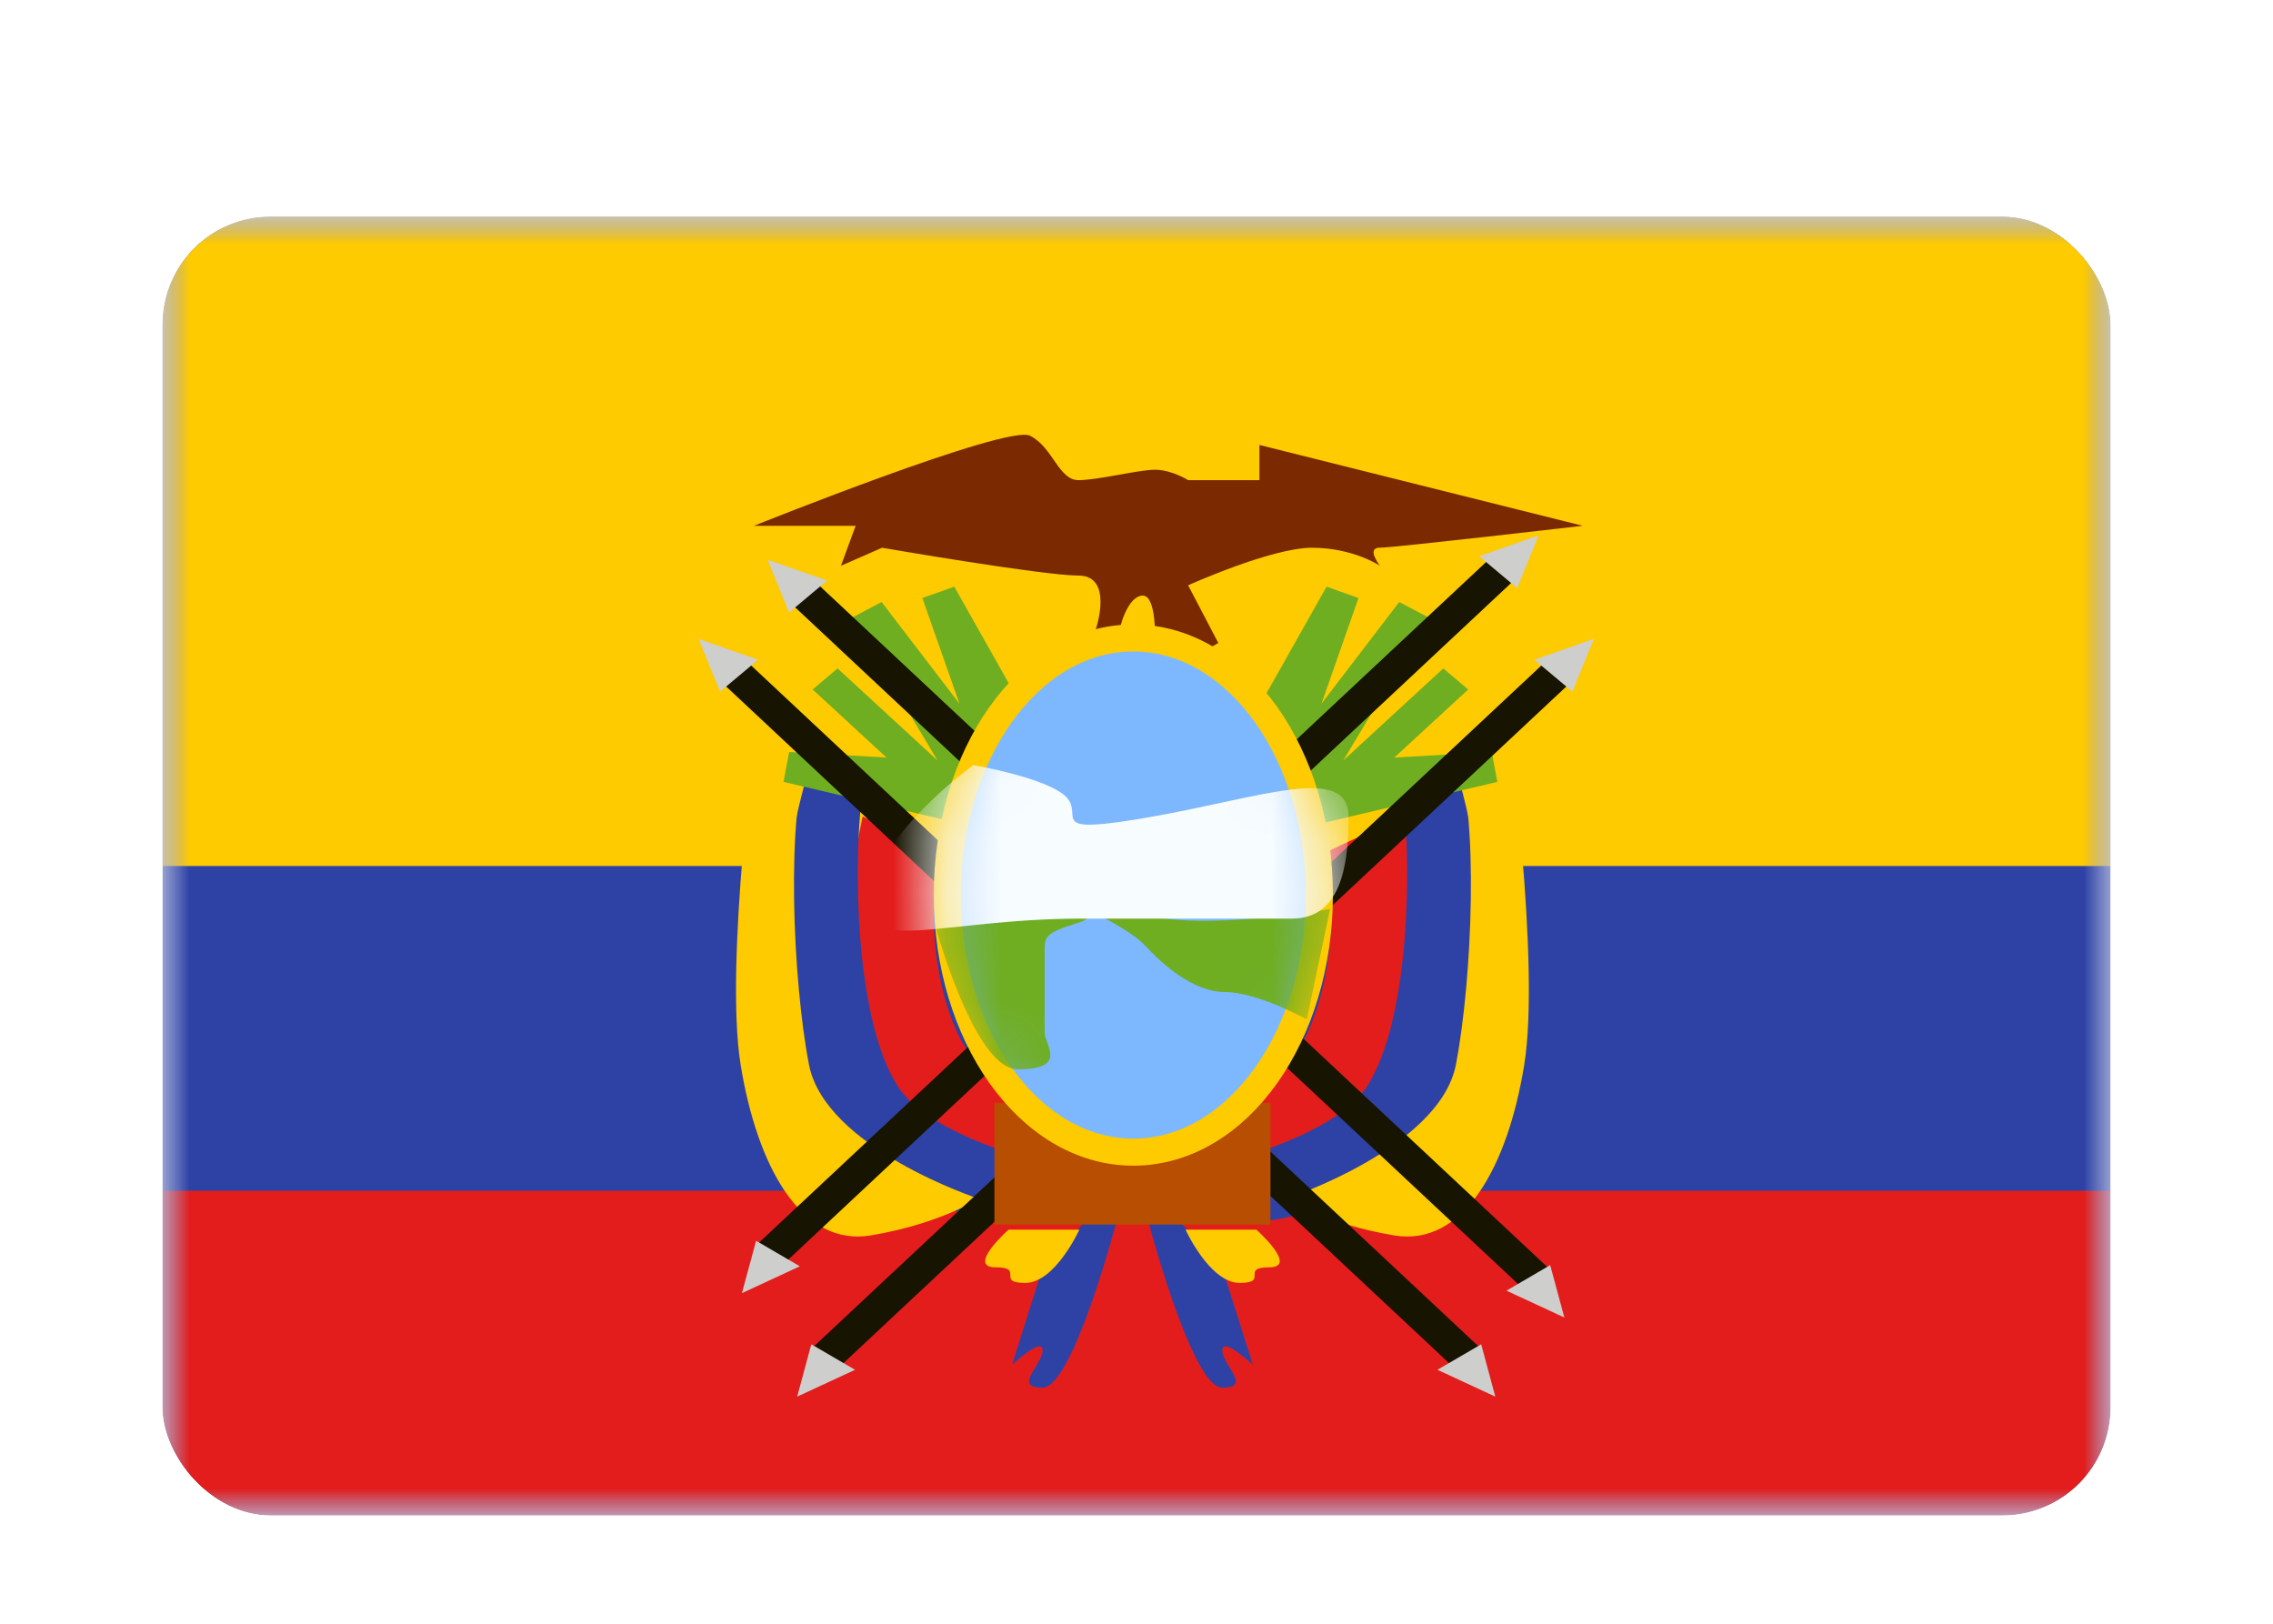 <svg xmlns="http://www.w3.org/2000/svg" fill="none" aria-hidden="true" viewBox="0 0 42 30"><g filter="url(#a)"><g clip-path="url(#b)"><mask id="c" width="36" height="24" x="3" y="2" maskUnits="userSpaceOnUse" style="mask-type:alpha"><path fill="#fff" d="M3 2h36v24H3z"/></mask><g mask="url(#c)"><path fill="#2E42A5" fill-rule="evenodd" d="M3 2v24h36V2H3Z" clip-rule="evenodd"/><mask id="d" width="36" height="24" x="3" y="2" maskUnits="userSpaceOnUse" style="mask-type:alpha"><path fill="#fff" fill-rule="evenodd" d="M3 2v24h36V2H3Z" clip-rule="evenodd"/></mask><g mask="url(#d)"><path fill="#FECA00" fill-rule="evenodd" d="M3 2v12h36V2H3Z" clip-rule="evenodd"/><path fill="#E31D1C" fill-rule="evenodd" d="M3 20v6h36v-6H3Z" clip-rule="evenodd"/><path fill="#7B2900" fill-rule="evenodd" d="M13.932 7.714s4.675-1.877 5.1-1.664c.425.213.528.821.895.821s1.105-.192 1.414-.192c.308 0 .613.192.613.192h1.317v-.65l5.972 1.493s-3.483.405-3.746.405c-.262 0 0 .333 0 .333S25 8.12 24.244 8.12c-.756 0-2.29.694-2.29.694l.558 1.066-.558.314-.613-.314s.04-.876-.225-.876c-.264 0-.456.563-.456.876 0 .314-.733.314-.733.314l.327-.587s.325-.973-.327-.973c-.653 0-3.628-.514-3.628-.514l-.76.333.271-.738h-1.878Z" clip-rule="evenodd"/><path fill="#E31D1C" fill-rule="evenodd" d="M15.94 17.774c-.73-1.458 0-4.688 0-4.688l1.417.662c-.168.753-.194 2.178.337 3.343.53 1.165 2.536 2.082 2.536 2.082s1.012.2-.525.345c-1.538.145-3.036-.286-3.766-1.744Zm3.635 5.743c-.457 0 .914-2.71.914-2.71l.423-.752s.052 3.189-.238 3.462c-.186.175-.397.125-.645.067-.14-.032-.29-.067-.454-.067Z" clip-rule="evenodd"/><path fill="#2E42A5" fill-rule="evenodd" d="M14.618 17.298c-.612-2.177.342-5.133.342-5.133l.96.61c-.14 1.125-.14 4.036.671 5.297.812 1.261 4.373 1.791 4.373 1.791s-.702.462-1.99.678c-1.289.216-3.745-1.066-4.356-3.243Zm4.082 5.919.565-1.792.796-.866h.572s-.805 3.08-1.368 3.08c-.366 0-.256-.178-.135-.376.066-.107.135-.22.135-.313 0-.266-.565.267-.565.267Z" clip-rule="evenodd"/><path fill="#FECA00" fill-rule="evenodd" d="M13.685 17.67c-.303-1.873.303-6.35.303-6.35l.96.61c-.433 1.084-.3 4.196 0 5.74.3 1.546 3.134 2.477 3.134 2.477s-.702.462-1.99.678c-1.289.216-2.103-1.28-2.407-3.154Zm4.712 3.745c-.546 0 .239-.696.239-.696h1.308s-.447.984-1 .984c-.277 0-.276-.072-.276-.145.001-.071.002-.143-.27-.143Z" clip-rule="evenodd"/><path fill="#E31D1C" fill-rule="evenodd" d="M25.911 17.774c.73-1.458 0-4.688 0-4.688l-1.418.662c.168.753.194 2.178-.336 3.343-.531 1.165-2.537 2.082-2.537 2.082s-1.012.2.525.345c1.538.145 3.036-.286 3.766-1.744Zm-3.636 5.743c.457 0-.914-2.71-.914-2.71l-.423-.752s-.051 3.189.238 3.462c.186.175.397.125.646.067.139-.032.289-.067.453-.067Z" clip-rule="evenodd"/><path fill="#2E42A5" fill-rule="evenodd" d="M27.232 17.298c.612-2.177-.342-5.133-.342-5.133l-.96.61c.141 1.125.141 4.036-.671 5.297-.812 1.261-4.373 1.791-4.373 1.791s.703.462 1.99.678c1.29.216 3.745-1.066 4.356-3.243Zm-4.082 5.919-.565-1.792-.796-.866h-.572s.805 3.08 1.368 3.08c.366 0 .256-.178.135-.376-.066-.107-.135-.22-.135-.313 0-.266.565.267.565.267Z" clip-rule="evenodd"/><path fill="#FECA00" fill-rule="evenodd" d="M28.165 17.67c.303-1.873-.303-6.35-.303-6.35l-.96.61c.434 1.084.3 4.196 0 5.74-.3 1.546-3.134 2.477-3.134 2.477s.703.462 1.99.678c1.29.216 2.104-1.28 2.407-3.154Zm-4.712 3.745c.546 0-.238-.696-.238-.696h-1.309s.448.984 1 .984c.277 0 .277-.072.276-.145-.001-.071-.002-.143.27-.143Z" clip-rule="evenodd"/><path fill="#6FAE21" d="m14.478 12.446.103-.552 1.801.103-1.366-1.258.46-.389 1.848 1.701-1.58-2.64.546-.288 1.439 1.88-.686-1.954.59-.209 2.21 3.92-.848-.049.083.237.723.17-.165.544-.335-.08.313.892-.543-.71.946 1.58-2.325-2.14-3.214-.758Zm13.189 0-.103-.552-1.801.103 1.366-1.258-.46-.389-1.848 1.701 1.58-2.64-.546-.288-1.438 1.88.685-1.954-.59-.209-2.21 3.92.848-.049-.083.237-.723.17.165.544.335-.08-.313.892.543-.71-.946 1.58 2.325-2.14 3.214-.758Z"/><path fill="#171401" d="m15.45 23.311-.464-.386L28.701 10.09l.463.386L15.45 23.311Z"/><path fill="#CECECC" fill-rule="evenodd" d="m28.352 10.19.703.589.396-.975-1.099.385ZM15.799 23.308l-.808-.471-.261.967 1.069-.496Z" clip-rule="evenodd"/><path fill="#171401" d="m14.43 21.399-.464-.386L27.68 8.178l.464.386L14.43 21.399Z"/><path fill="#CECECC" fill-rule="evenodd" d="m27.332 8.277.703.59.396-.975-1.099.385ZM14.779 21.396l-.808-.472-.262.968 1.07-.496Z" clip-rule="evenodd"/><path fill="#171401" d="m26.91 23.311.463-.386L13.66 10.09l-.464.386L26.91 23.311Z"/><path fill="#CECECC" fill-rule="evenodd" d="m14.008 10.19-.703.589-.397-.975 1.1.385Zm12.553 13.118.808-.471.261.967-1.069-.496Z" clip-rule="evenodd"/><path fill="#171401" d="m28.185 21.849.464-.386L14.935 8.628l-.464.386 13.714 12.835Z"/><path fill="#CECECC" fill-rule="evenodd" d="m15.283 8.727-.703.59-.396-.975 1.1.385Zm12.554 13.119.807-.472.262.968-1.07-.496Z" clip-rule="evenodd"/><path fill="#B74E01" d="M18.375 18.375h5.1v2.25h-5.1z"/><path fill="#7DB8FF" stroke="#FECA00" stroke-width=".5" d="M20.941 19.287c.983 0 1.849-.563 2.458-1.424.61-.861.98-2.038.98-3.326 0-1.289-.37-2.466-.98-3.327-.61-.86-1.475-1.423-2.458-1.423-.982 0-1.848.562-2.457 1.423-.61.861-.98 2.038-.98 3.327 0 1.288.37 2.465.98 3.326.61.86 1.475 1.424 2.457 1.424Z"/><mask id="e" width="8" height="11" x="17" y="9" maskUnits="userSpaceOnUse" style="mask-type:alpha"><path fill="#fff" stroke="#fff" stroke-width=".5" d="M20.941 19.287c.983 0 1.849-.563 2.458-1.424.61-.861.98-2.038.98-3.326 0-1.289-.37-2.466-.98-3.327-.61-.86-1.475-1.423-2.458-1.423-.982 0-1.848.562-2.457 1.423-.61.861-.98 2.038-.98 3.327 0 1.288.37 2.465.98 3.326.61.86 1.475 1.424 2.457 1.424Z"/></mask><g fill-rule="evenodd" clip-rule="evenodd" mask="url(#e)"><path fill="#6FAE21" d="M17.49 14.61h1.813s1.247.245.624.438c-.624.194-.624.258-.624.533v1.5c0 .215.444.676-.491.676s-1.74-3.416-1.74-3.416l.418.269Zm7.087.185s-1.685.296-2.84.198c-1.154-.099-1.66-.198-1.66-.198s.804.372 1.09.684c.286.312.871.85 1.468.85s1.512.504 1.512.504l.43-2.038Z"/><path fill="#F7FCFF" d="M17.984 12.136s1.389.238 1.723.595c.335.358-.442.715 1.582.358 2.024-.358 3.63-.98 3.63 0s-.176 1.883-1.047 1.883h-3.875c-2.656 0-4.104.723-3.918-.44.186-1.161 1.905-2.396 1.905-2.396Z"/></g></g></g></g></g><defs><clipPath id="b"><rect width="36" height="24" x="3" y="2" fill="#fff" rx="2"/></clipPath><filter id="a" width="42" height="30" x="0" y="0" color-interpolation-filters="sRGB" filterUnits="userSpaceOnUse"><feFlood flood-opacity="0" result="BackgroundImageFix"/><feColorMatrix in="SourceAlpha" result="hardAlpha" values="0 0 0 0 0 0 0 0 0 0 0 0 0 0 0 0 0 0 127 0"/><feOffset dy="1"/><feGaussianBlur stdDeviation="1"/><feColorMatrix values="0 0 0 0 0.063 0 0 0 0 0.094 0 0 0 0 0.157 0 0 0 0.06 0"/><feBlend in2="BackgroundImageFix" result="effect1_dropShadow_91_28601"/><feColorMatrix in="SourceAlpha" result="hardAlpha" values="0 0 0 0 0 0 0 0 0 0 0 0 0 0 0 0 0 0 127 0"/><feOffset dy="1"/><feGaussianBlur stdDeviation="1.5"/><feColorMatrix values="0 0 0 0 0.063 0 0 0 0 0.094 0 0 0 0 0.157 0 0 0 0.1 0"/><feBlend in2="effect1_dropShadow_91_28601" result="effect2_dropShadow_91_28601"/><feBlend in="SourceGraphic" in2="effect2_dropShadow_91_28601" result="shape"/></filter></defs></svg>